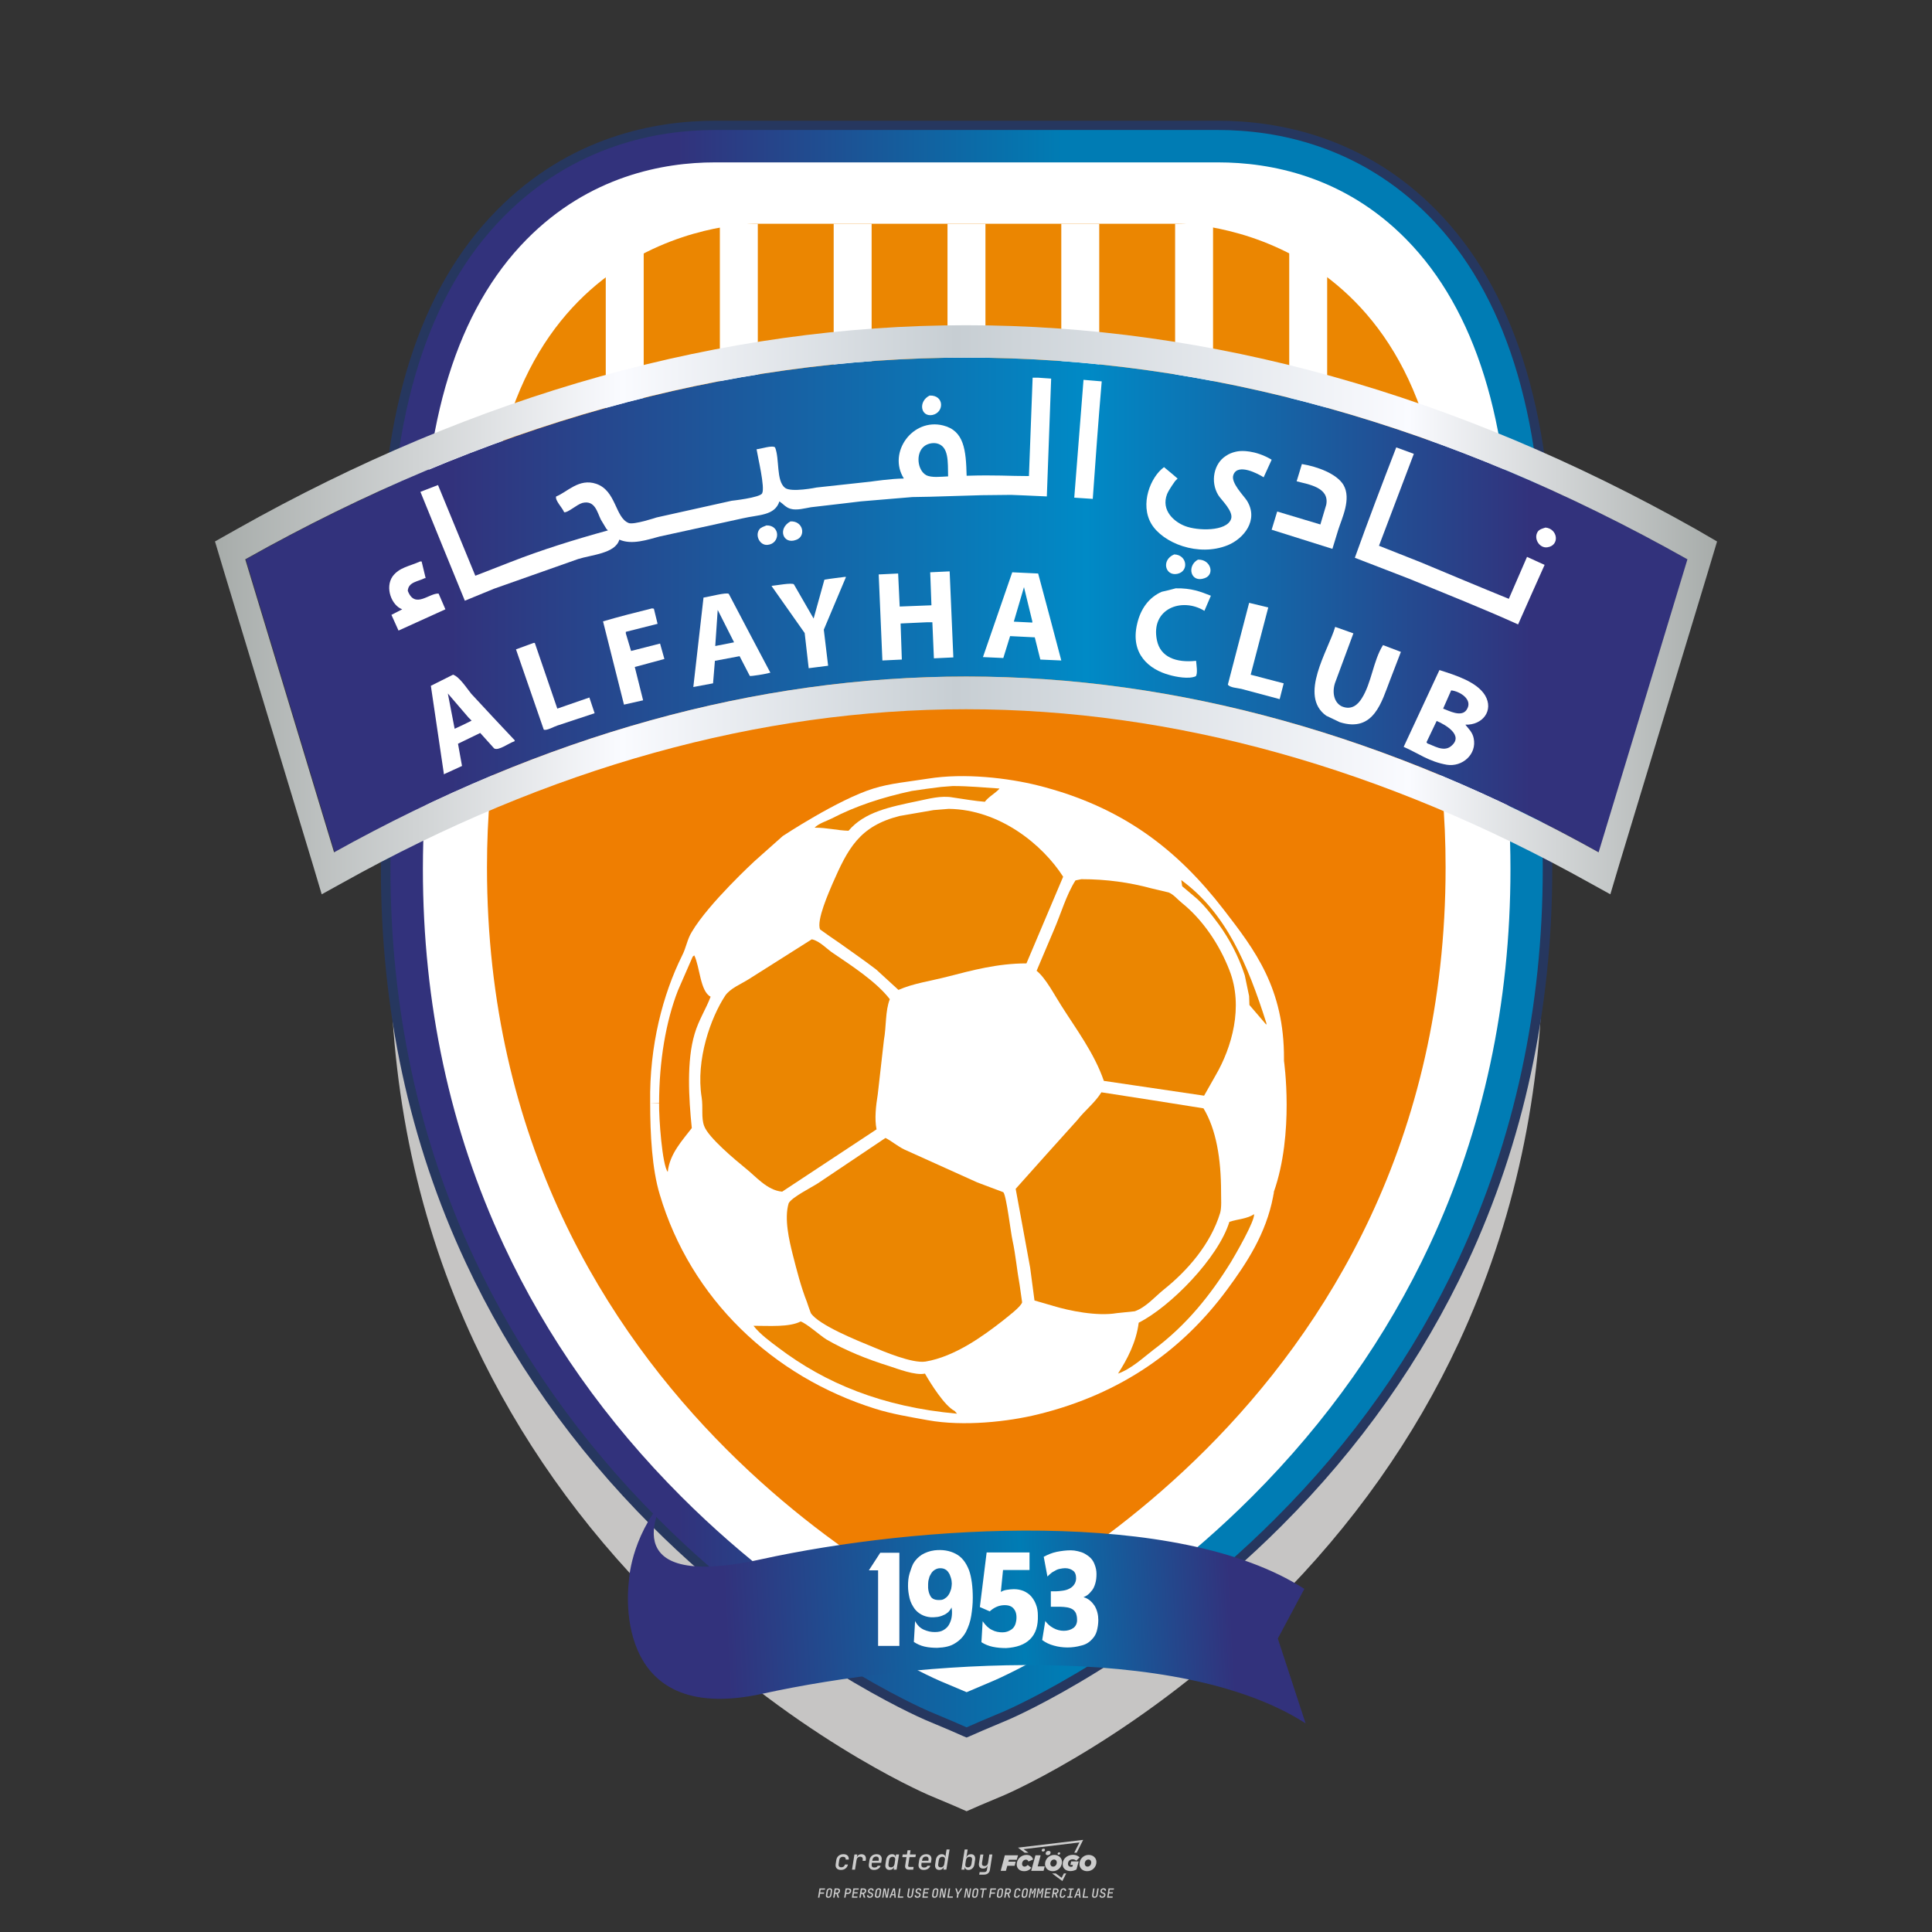 <?xml version="1.0" encoding="utf-8"?>
<!-- Created by @FCLOGO 2024-10-25 GMT+8 11:25:41 . https://fclogo.top/ -->
<!-- FOR PERSONAL USE ONLY NOT FOR COMMERCIAL USE -->
<svg version="1.1" xmlns="http://www.w3.org/2000/svg" xmlns:xlink="http://www.w3.org/1999/xlink" x="0px" y="0px"
	 viewBox="0 0 800 800" style="enable-background:new 0 0 800 800;" xml:space="preserve">
<rect x="0" y="0" width="800" height="800" fill="#333333" stroke="none"/>
<path style="fill:#CCCCCC;" d="M348.22,774.3c-0.79,0-1.38-0.22-1.77-0.65c-0.39-0.44-0.53-1.03-0.41-1.79l0.25-1.65
	c0.12-0.75,0.45-1.35,0.98-1.78c0.53-0.44,1.19-0.65,1.98-0.65c0.76,0,1.33,0.2,1.72,0.6c0.39,0.4,0.55,0.94,0.47,1.62h-1.24
	c0.03-0.36-0.06-0.64-0.26-0.84c-0.2-0.2-0.5-0.3-0.89-0.3c-0.42,0-0.76,0.12-1.03,0.35c-0.27,0.23-0.43,0.56-0.5,0.99l-0.26,1.66
	c-0.07,0.44-0.01,0.77,0.19,1c0.19,0.23,0.5,0.35,0.92,0.35c0.39,0,0.72-0.1,0.98-0.3c0.26-0.2,0.44-0.48,0.52-0.85h1.24
	c-0.14,0.69-0.47,1.23-0.99,1.63C349.61,774.1,348.97,774.3,348.22,774.3z M352.8,774.19l1-6.29h1.19l-0.19,1.19
	c0.34-0.87,0.97-1.3,1.91-1.3c0.67,0,1.17,0.21,1.49,0.62c0.32,0.42,0.43,0.99,0.31,1.71l-0.07,0.42h-1.27l0.06-0.32
	c0.07-0.45,0.01-0.8-0.17-1.04c-0.18-0.24-0.48-0.36-0.88-0.36c-0.4,0-0.74,0.12-1.01,0.37c-0.27,0.24-0.43,0.59-0.5,1.03
	l-0.63,3.97H352.8z M361.91,774.3c-0.77,0-1.35-0.22-1.73-0.67c-0.38-0.45-0.51-1.04-0.4-1.77l0.25-1.65
	c0.08-0.49,0.26-0.92,0.52-1.28c0.26-0.37,0.6-0.65,1.01-0.85c0.41-0.2,0.87-0.3,1.38-0.3c0.77,0,1.35,0.22,1.73,0.67
	c0.39,0.45,0.52,1.04,0.39,1.77l-0.17,1.12h-3.85l-0.09,0.53c-0.15,0.95,0.22,1.43,1.11,1.43c0.72,0,1.17-0.25,1.37-0.74h1.22
	c-0.17,0.53-0.5,0.96-1.01,1.28C363.16,774.14,362.58,774.3,361.91,774.3z M361.23,770.22l-0.05,0.29l2.65-0.01l0.05-0.29
	c0.07-0.47,0.01-0.82-0.17-1.07c-0.18-0.25-0.49-0.37-0.92-0.37c-0.44,0-0.8,0.13-1.06,0.38
	C361.48,769.39,361.31,769.75,361.23,770.22z M368.33,774.3c-0.63,0-1.1-0.21-1.41-0.64c-0.31-0.42-0.4-1-0.27-1.73l0.27-1.77
	c0.11-0.73,0.39-1.31,0.84-1.74c0.44-0.43,0.98-0.64,1.61-0.64c0.47,0,0.83,0.12,1.09,0.35c0.26,0.24,0.39,0.56,0.38,0.96h0.02
	l0.17-1.2h1.24l-1,6.29h-1.22l0.19-1.2h-0.02c-0.12,0.41-0.35,0.73-0.69,0.97C369.2,774.18,368.8,774.3,368.33,774.3z
	 M368.93,773.23c0.39,0,0.72-0.12,0.98-0.36c0.26-0.24,0.43-0.57,0.5-1.01l0.25-1.65c0.07-0.43,0.01-0.76-0.18-1
	c-0.19-0.24-0.47-0.36-0.86-0.36c-0.4,0-0.72,0.12-0.98,0.35c-0.26,0.24-0.42,0.57-0.49,1.01l-0.25,1.65
	c-0.07,0.44-0.01,0.78,0.17,1.01C368.24,773.11,368.53,773.23,368.93,773.23z M376.35,774.19c-0.57,0-0.99-0.16-1.26-0.47
	c-0.27-0.31-0.36-0.75-0.27-1.32l0.54-3.39h-1.74l0.17-1.12h1.74l0.27-1.72h1.24l-0.27,1.72h2.47l-0.18,1.12h-2.46l-0.54,3.39
	c-0.08,0.44,0.1,0.66,0.53,0.66h1.72l-0.17,1.12H376.35z M382.5,774.3c-0.77,0-1.35-0.22-1.73-0.67c-0.38-0.45-0.52-1.04-0.4-1.77
	l0.25-1.65c0.08-0.49,0.26-0.92,0.52-1.28c0.26-0.37,0.6-0.65,1.01-0.85c0.41-0.2,0.87-0.3,1.38-0.3c0.77,0,1.35,0.22,1.73,0.67
	c0.39,0.45,0.52,1.04,0.39,1.77l-0.17,1.12h-3.85l-0.09,0.53c-0.15,0.95,0.22,1.43,1.11,1.43c0.72,0,1.17-0.25,1.37-0.74h1.22
	c-0.17,0.53-0.5,0.96-1.01,1.28C383.76,774.14,383.18,774.3,382.5,774.3z M381.83,770.22l-0.05,0.29l2.65-0.01l0.05-0.29
	c0.07-0.47,0.01-0.82-0.17-1.07c-0.18-0.25-0.49-0.37-0.92-0.37c-0.44,0-0.8,0.13-1.06,0.38
	C382.08,769.39,381.91,769.75,381.83,770.22z M388.92,774.3c-0.63,0-1.1-0.21-1.4-0.64c-0.3-0.42-0.39-1-0.28-1.73l0.27-1.77
	c0.11-0.73,0.39-1.31,0.84-1.74c0.44-0.43,0.98-0.64,1.61-0.64c0.47,0,0.83,0.12,1.09,0.35c0.26,0.24,0.39,0.56,0.38,0.96h0.02
	l0.21-1.47l0.3-1.8h1.24l-1.33,8.35h-1.22l0.19-1.2h-0.02c-0.12,0.41-0.35,0.73-0.69,0.97C389.8,774.18,389.4,774.3,388.92,774.3z
	 M389.53,773.23c0.39,0,0.72-0.12,0.98-0.36c0.26-0.24,0.43-0.57,0.5-1.01l0.25-1.65c0.08-0.43,0.02-0.76-0.17-1
	c-0.19-0.24-0.48-0.36-0.87-0.36c-0.4,0-0.72,0.12-0.98,0.35c-0.26,0.24-0.42,0.57-0.49,1.01l-0.25,1.65
	c-0.08,0.44-0.02,0.78,0.16,1.01C388.83,773.11,389.13,773.23,389.53,773.23z M401.02,774.3c-0.47,0-0.84-0.12-1.1-0.35
	c-0.26-0.23-0.39-0.56-0.38-0.97h-0.01l-0.19,1.2h-1.22l1.33-8.35h1.24l-0.29,1.8l-0.27,1.47h0.05c0.12-0.41,0.35-0.73,0.69-0.97
	c0.34-0.23,0.74-0.35,1.21-0.35c0.63,0,1.1,0.21,1.4,0.64c0.3,0.43,0.39,1.01,0.28,1.74l-0.27,1.77c-0.11,0.73-0.39,1.31-0.84,1.73
	C402.18,774.09,401.64,774.3,401.02,774.3z M400.77,773.23c0.4,0,0.72-0.12,0.98-0.35c0.26-0.23,0.42-0.57,0.5-1.01l0.25-1.65
	c0.07-0.43,0.01-0.77-0.17-1.01c-0.18-0.24-0.47-0.35-0.87-0.35c-0.39,0-0.72,0.12-0.98,0.36c-0.26,0.24-0.43,0.57-0.5,1l-0.25,1.65
	c-0.07,0.44-0.01,0.77,0.17,1.01C400.08,773.11,400.37,773.23,400.77,773.23z M405.47,776.25l0.17-1.06h1.93
	c0.64,0,1.01-0.3,1.1-0.9l0.1-0.67l0.21-1.19h-0.03c-0.12,0.42-0.35,0.74-0.68,0.97c-0.33,0.23-0.73,0.34-1.2,0.34
	c-0.63,0-1.09-0.2-1.4-0.6c-0.31-0.4-0.41-0.94-0.3-1.63l0.58-3.6h1.24l-0.56,3.48c-0.06,0.41,0,0.73,0.18,0.96
	c0.18,0.23,0.47,0.34,0.85,0.34c0.39,0,0.72-0.12,0.98-0.37c0.27-0.24,0.43-0.58,0.49-1.02l0.54-3.4h1.24l-1.01,6.41
	c-0.1,0.6-0.37,1.08-0.81,1.42c-0.44,0.35-1,0.52-1.67,0.52H405.47z M417.79,770.09h3.22l0.54-1.85h-5.47l-1.71,6.44h2.15l0.59-2.1
	h3.03l0.44-1.71h-3.03L417.79,770.09z M424.23,772.92c-0.59,0-1.02-0.39-1.02-1.12c0-0.88,0.63-1.76,1.61-1.76
	c0.49,0,0.88,0.24,1.02,0.78l1.95-0.83c-0.29-1.17-1.27-1.9-2.64-1.9c-2.78,0-4.15,2.15-4.15,3.9c0,1.76,1.27,2.83,3.07,2.83
	c1.37,0,2.34-0.59,2.98-1.42l-1.51-1.17C425.16,772.67,424.72,772.92,424.23,772.92z M430.91,768.23h-2.15l-1.76,6.44h5.12
	l0.49-1.85h-2.93L430.91,768.23z M439.75,771.01c0-1.66-1.32-2.93-3.22-2.93c-2.2,0-3.81,1.81-3.81,3.81c0,1.66,1.32,2.93,3.22,2.93
	C438.14,774.82,439.75,773.01,439.75,771.01z M434.92,771.7c0-0.83,0.59-1.71,1.51-1.71c0.78,0,1.17,0.54,1.17,1.22
	c0,0.83-0.59,1.71-1.51,1.71C435.31,772.92,434.92,772.38,434.92,771.7z M443.21,772.23h1.07l-0.2,0.68
	c-0.15,0.05-0.34,0.1-0.59,0.1c-0.68,0-1.27-0.39-1.27-1.22c0-1.02,0.73-1.9,1.95-1.9c0.59,0,1.12,0.24,1.51,0.59l1.37-1.37
	c-0.44-0.54-1.51-1.07-2.73-1.07c-2.59,0-4.29,1.76-4.29,3.86c0,2.05,1.61,2.88,3.22,2.88c0.93,0,1.85-0.29,2.49-0.68l0.93-3.32
	h-3.12L443.21,772.23z M450.78,768.08c-2.2,0-3.81,1.81-3.81,3.81c0,1.66,1.32,2.93,3.22,2.93c2.2,0,3.81-1.81,3.81-3.81
	C454,769.35,452.68,768.08,450.78,768.08z M450.34,772.92c-0.78,0-1.17-0.54-1.17-1.22c0-0.83,0.59-1.71,1.51-1.71
	c0.78,0,1.17,0.54,1.17,1.22C451.85,772.04,451.27,772.92,450.34,772.92z M437.94,767.5c-0.05,0.29,0.1,0.49,0.44,0.49
	s0.54-0.2,0.63-0.49c0.05-0.24-0.1-0.49-0.44-0.49C438.24,767.01,437.99,767.25,437.94,767.5z M432.13,765.5
	c-0.44,0-0.73,0.24-0.78,0.59c-0.05,0.34,0.1,0.59,0.54,0.59s0.73-0.24,0.78-0.59C432.77,765.74,432.57,765.5,432.13,765.5z
	 M433.01,767.3c-0.1,0.54,0.15,0.88,0.83,0.88c0.63,0,1.07-0.39,1.17-0.88s-0.15-0.88-0.83-0.88
	C433.5,766.43,433.11,766.82,433.01,767.3z M439.6,777.55l-2.44-1.81h-1.51l4.25,3.17l1.61-3.17h-0.98L439.6,777.55z M425.84,767.16
	l-2-1.46l23.13-2.78l-2.15,4.25h1.02l2.68-5.32l-26.99,3.22l2.78,2.1H425.84z M338.72,785.79l0.61-3.83h2.32l-0.08,0.52h-1.76
	l-0.18,1.14h1.63l-0.08,0.52h-1.62l-0.26,1.64H338.72z M342.97,785.84c-0.36,0-0.62-0.1-0.8-0.3c-0.17-0.2-0.23-0.47-0.18-0.82
	l0.27-1.7c0.06-0.34,0.2-0.61,0.44-0.82c0.24-0.2,0.54-0.3,0.89-0.3c0.36,0,0.62,0.1,0.8,0.3c0.17,0.2,0.24,0.47,0.18,0.81
	l-0.27,1.71c-0.06,0.34-0.2,0.62-0.44,0.82C343.63,785.74,343.33,785.84,342.97,785.84z M343.05,785.33c0.19,0,0.35-0.05,0.47-0.16
	c0.12-0.11,0.19-0.26,0.23-0.46l0.27-1.7c0.03-0.2,0.01-0.35-0.08-0.46c-0.08-0.11-0.22-0.16-0.41-0.16s-0.35,0.05-0.46,0.16
	c-0.12,0.1-0.19,0.26-0.22,0.46l-0.27,1.7c-0.03,0.2-0.01,0.35,0.08,0.46C342.72,785.28,342.86,785.33,343.05,785.33z M345,785.79
	l0.61-3.83h1.2c0.24,0,0.44,0.05,0.6,0.14c0.16,0.09,0.28,0.22,0.36,0.39c0.07,0.17,0.09,0.37,0.05,0.59
	c-0.04,0.26-0.14,0.48-0.3,0.67c-0.16,0.19-0.37,0.32-0.6,0.39l0.54,1.64h-0.62l-0.48-1.57h-0.54l-0.25,1.57H345z M345.89,783.71
	h0.64c0.19,0,0.35-0.06,0.48-0.17c0.13-0.11,0.21-0.26,0.24-0.45c0.03-0.19,0-0.35-0.09-0.46c-0.09-0.11-0.24-0.17-0.43-0.17h-0.64
	L345.89,783.71z M349.54,785.79l0.61-3.83h1.25c0.37,0,0.65,0.1,0.84,0.31c0.19,0.21,0.26,0.49,0.2,0.84
	c-0.04,0.23-0.12,0.44-0.25,0.61s-0.29,0.31-0.49,0.4c-0.2,0.09-0.42,0.14-0.66,0.14h-0.69l-0.24,1.52H349.54z M350.43,783.75h0.69
	c0.19,0,0.36-0.06,0.49-0.18c0.14-0.12,0.22-0.27,0.25-0.47c0.03-0.2,0-0.35-0.1-0.47c-0.1-0.12-0.25-0.18-0.44-0.18h-0.69
	L350.43,783.75z M352.75,785.79l0.61-3.83h2.25l-0.08,0.5h-1.7l-0.17,1.09h1.51l-0.08,0.5h-1.51l-0.19,1.24h1.69l-0.08,0.5H352.75z
	 M355.84,785.79l0.61-3.83h1.2c0.24,0,0.44,0.05,0.6,0.14c0.16,0.09,0.28,0.22,0.36,0.39c0.07,0.17,0.09,0.37,0.05,0.59
	c-0.04,0.26-0.14,0.48-0.3,0.67c-0.16,0.19-0.37,0.32-0.6,0.39l0.54,1.64h-0.62l-0.48-1.57h-0.54l-0.25,1.57H355.84z M356.74,783.71
	h0.64c0.19,0,0.35-0.06,0.48-0.17c0.13-0.11,0.21-0.26,0.24-0.45c0.03-0.19,0-0.35-0.09-0.46c-0.09-0.11-0.24-0.17-0.43-0.17h-0.64
	L356.74,783.71z M360.13,785.84c-0.39,0-0.67-0.1-0.87-0.29c-0.19-0.19-0.26-0.45-0.22-0.78h0.57c-0.03,0.17,0.01,0.31,0.12,0.41
	c0.11,0.1,0.27,0.15,0.48,0.15c0.2,0,0.37-0.05,0.5-0.15c0.13-0.1,0.21-0.23,0.24-0.4c0.02-0.15,0-0.28-0.06-0.39
	c-0.06-0.11-0.16-0.18-0.29-0.22l-0.46-0.14c-0.27-0.08-0.46-0.22-0.59-0.41c-0.13-0.19-0.17-0.42-0.13-0.68
	c0.04-0.21,0.11-0.39,0.23-0.55c0.12-0.16,0.27-0.28,0.46-0.37c0.19-0.09,0.4-0.13,0.64-0.13c0.35,0,0.62,0.1,0.8,0.29
	c0.18,0.19,0.25,0.44,0.2,0.76h-0.57c0.03-0.17,0-0.3-0.09-0.4c-0.09-0.1-0.23-0.14-0.42-0.14c-0.19,0-0.34,0.04-0.46,0.13
	c-0.12,0.09-0.19,0.21-0.21,0.38c-0.02,0.15-0.01,0.28,0.05,0.39c0.06,0.11,0.16,0.18,0.29,0.22l0.47,0.15
	c0.26,0.08,0.46,0.22,0.58,0.41c0.12,0.19,0.17,0.42,0.12,0.69c-0.04,0.22-0.12,0.41-0.24,0.57c-0.13,0.16-0.29,0.29-0.49,0.38
	C360.6,785.79,360.38,785.84,360.13,785.84z M363.27,785.84c-0.36,0-0.62-0.1-0.8-0.3c-0.17-0.2-0.23-0.47-0.18-0.82l0.27-1.7
	c0.06-0.34,0.2-0.61,0.44-0.82c0.24-0.2,0.54-0.3,0.89-0.3c0.36,0,0.62,0.1,0.8,0.3c0.17,0.2,0.24,0.47,0.18,0.81l-0.27,1.71
	c-0.06,0.34-0.2,0.62-0.44,0.82C363.92,785.74,363.62,785.84,363.27,785.84z M363.34,785.33c0.19,0,0.35-0.05,0.47-0.16
	c0.12-0.11,0.19-0.26,0.23-0.46l0.27-1.7c0.03-0.2,0.01-0.35-0.08-0.46c-0.08-0.11-0.22-0.16-0.41-0.16c-0.19,0-0.35,0.05-0.46,0.16
	c-0.12,0.1-0.19,0.26-0.22,0.46l-0.27,1.7c-0.03,0.2-0.01,0.35,0.08,0.46C363.02,785.28,363.15,785.33,363.34,785.33z
	 M365.28,785.79l0.61-3.83h0.71l0.62,3.19c0.01-0.1,0.02-0.22,0.03-0.36c0.01-0.14,0.03-0.29,0.04-0.44
	c0.02-0.15,0.04-0.29,0.06-0.41l0.31-1.98h0.52l-0.61,3.83h-0.71l-0.61-3.19c-0.01,0.09-0.02,0.21-0.03,0.34s-0.03,0.28-0.04,0.42
	c-0.02,0.15-0.04,0.28-0.06,0.41l-0.31,2.01H365.28z M368.23,785.79l1.59-3.83h0.75l0.37,3.83h-0.56l-0.07-0.97h-1.09l-0.39,0.97
	H368.23z M369.39,784.34h0.87l-0.09-1.1c-0.02-0.2-0.03-0.37-0.04-0.51c-0.01-0.14-0.01-0.24-0.01-0.3c-0.02,0.06-0.05,0.16-0.1,0.3
	c-0.05,0.14-0.11,0.31-0.19,0.5L369.39,784.34z M371.72,785.79l0.61-3.83h0.57l-0.52,3.31h1.67l-0.08,0.52H371.72z M376.68,785.84
	c-0.37,0-0.63-0.1-0.8-0.3c-0.17-0.2-0.22-0.48-0.17-0.82l0.44-2.76h0.57l-0.44,2.76c-0.03,0.2-0.01,0.35,0.07,0.46
	c0.08,0.11,0.21,0.17,0.41,0.17c0.19,0,0.35-0.06,0.46-0.17c0.12-0.11,0.19-0.27,0.22-0.46l0.44-2.76h0.57l-0.44,2.76
	c-0.06,0.35-0.2,0.62-0.43,0.82C377.35,785.74,377.05,785.84,376.68,785.84z M379.84,785.84c-0.39,0-0.67-0.1-0.87-0.29
	c-0.19-0.19-0.26-0.45-0.22-0.78h0.57c-0.03,0.17,0.01,0.31,0.12,0.41c0.11,0.1,0.27,0.15,0.48,0.15c0.2,0,0.37-0.05,0.5-0.15
	c0.13-0.1,0.21-0.23,0.24-0.4c0.02-0.15,0-0.28-0.06-0.39c-0.06-0.11-0.16-0.18-0.29-0.22l-0.46-0.14
	c-0.27-0.08-0.46-0.22-0.59-0.41c-0.13-0.19-0.17-0.42-0.13-0.68c0.04-0.21,0.11-0.39,0.23-0.55s0.27-0.28,0.46-0.37
	c0.19-0.09,0.4-0.13,0.64-0.13c0.35,0,0.62,0.1,0.8,0.29c0.18,0.19,0.25,0.44,0.2,0.76h-0.57c0.03-0.17,0-0.3-0.09-0.4
	c-0.09-0.1-0.23-0.14-0.42-0.14c-0.19,0-0.34,0.04-0.46,0.13c-0.12,0.09-0.19,0.21-0.21,0.38c-0.02,0.15-0.01,0.28,0.05,0.39
	c0.06,0.11,0.16,0.18,0.29,0.22l0.47,0.15c0.26,0.08,0.46,0.22,0.58,0.41c0.12,0.19,0.17,0.42,0.12,0.69
	c-0.04,0.22-0.12,0.41-0.24,0.57c-0.13,0.16-0.29,0.29-0.49,0.38C380.31,785.79,380.09,785.84,379.84,785.84z M381.91,785.79
	l0.61-3.83h2.25l-0.08,0.5h-1.7l-0.17,1.09h1.51l-0.08,0.5h-1.51l-0.19,1.24h1.69l-0.08,0.5H381.91z M386.94,785.84
	c-0.36,0-0.62-0.1-0.8-0.3c-0.17-0.2-0.23-0.47-0.18-0.82l0.27-1.7c0.06-0.34,0.2-0.61,0.44-0.82c0.24-0.2,0.54-0.3,0.89-0.3
	c0.36,0,0.62,0.1,0.8,0.3c0.17,0.2,0.24,0.47,0.18,0.81l-0.27,1.71c-0.06,0.34-0.2,0.62-0.44,0.82
	C387.6,785.74,387.3,785.84,386.94,785.84z M387.02,785.33c0.19,0,0.35-0.05,0.47-0.16c0.12-0.11,0.19-0.26,0.23-0.46l0.27-1.7
	c0.03-0.2,0.01-0.35-0.08-0.46c-0.08-0.11-0.22-0.16-0.41-0.16c-0.19,0-0.35,0.05-0.46,0.16c-0.12,0.1-0.19,0.26-0.22,0.46
	l-0.27,1.7c-0.03,0.2-0.01,0.35,0.08,0.46C386.7,785.28,386.83,785.33,387.02,785.33z M388.95,785.79l0.61-3.83h0.71l0.62,3.19
	c0.01-0.1,0.02-0.22,0.03-0.36c0.01-0.14,0.03-0.29,0.04-0.44c0.02-0.15,0.04-0.29,0.06-0.41l0.31-1.98h0.52l-0.61,3.83h-0.71
	l-0.61-3.19c-0.01,0.09-0.02,0.21-0.03,0.34c-0.01,0.13-0.03,0.28-0.04,0.42c-0.02,0.15-0.04,0.28-0.06,0.41l-0.31,2.01H388.95z
	 M392.25,785.79l0.61-3.83h0.57l-0.52,3.31h1.67l-0.08,0.52H392.25z M396.12,785.79l0.22-1.41l-0.75-2.42h0.58l0.45,1.45
	c0.03,0.09,0.05,0.18,0.07,0.27c0.02,0.08,0.03,0.15,0.03,0.19c0.02-0.04,0.05-0.1,0.09-0.19c0.04-0.08,0.09-0.17,0.14-0.27
	l0.9-1.45h0.6l-1.53,2.42l-0.22,1.41H396.12z M399.22,785.79l0.61-3.83h0.71l0.62,3.19c0.01-0.1,0.02-0.22,0.03-0.36
	c0.01-0.14,0.03-0.29,0.04-0.44c0.02-0.15,0.04-0.29,0.06-0.41l0.31-1.98h0.52l-0.61,3.83h-0.71l-0.61-3.19
	c-0.01,0.09-0.02,0.21-0.03,0.34c-0.01,0.13-0.03,0.28-0.04,0.42c-0.02,0.15-0.04,0.28-0.06,0.41l-0.31,2.01H399.22z M403.51,785.84
	c-0.36,0-0.62-0.1-0.8-0.3c-0.18-0.2-0.23-0.47-0.18-0.82l0.27-1.7c0.06-0.34,0.2-0.61,0.44-0.82c0.24-0.2,0.54-0.3,0.89-0.3
	c0.36,0,0.62,0.1,0.8,0.3c0.17,0.2,0.24,0.47,0.18,0.81l-0.27,1.71c-0.06,0.34-0.2,0.62-0.44,0.82
	C404.16,785.74,403.86,785.84,403.51,785.84z M403.58,785.33c0.19,0,0.35-0.05,0.47-0.16c0.12-0.11,0.19-0.26,0.23-0.46l0.27-1.7
	c0.03-0.2,0.01-0.35-0.08-0.46c-0.08-0.11-0.22-0.16-0.41-0.16c-0.19,0-0.35,0.05-0.46,0.16c-0.12,0.1-0.19,0.26-0.22,0.46
	l-0.27,1.7c-0.03,0.2-0.01,0.35,0.08,0.46C403.26,785.28,403.4,785.33,403.58,785.33z M406.38,785.79l0.52-3.31h-1.02l0.08-0.52
	h2.62l-0.08,0.52h-1.03l-0.52,3.31H406.38z M409.52,785.79l0.61-3.83h2.32l-0.08,0.52h-1.76l-0.18,1.14h1.63l-0.08,0.52h-1.62
	l-0.26,1.64H409.52z M413.77,785.84c-0.36,0-0.62-0.1-0.8-0.3c-0.18-0.2-0.23-0.47-0.18-0.82l0.27-1.7c0.06-0.34,0.2-0.61,0.44-0.82
	c0.24-0.2,0.54-0.3,0.89-0.3c0.36,0,0.62,0.1,0.8,0.3c0.17,0.2,0.24,0.47,0.18,0.81l-0.27,1.71c-0.06,0.34-0.2,0.62-0.44,0.82
	C414.42,785.74,414.13,785.84,413.77,785.84z M413.85,785.33c0.19,0,0.35-0.05,0.47-0.16c0.12-0.11,0.19-0.26,0.23-0.46l0.27-1.7
	c0.03-0.2,0.01-0.35-0.08-0.46c-0.08-0.11-0.22-0.16-0.41-0.16c-0.19,0-0.35,0.05-0.46,0.16c-0.12,0.1-0.19,0.26-0.22,0.46
	l-0.27,1.7c-0.03,0.2-0.01,0.35,0.08,0.46C413.52,785.28,413.66,785.33,413.85,785.33z M415.8,785.79l0.61-3.83h1.2
	c0.24,0,0.44,0.05,0.6,0.14c0.16,0.09,0.28,0.22,0.36,0.39c0.07,0.17,0.09,0.37,0.05,0.59c-0.04,0.26-0.14,0.48-0.3,0.67
	c-0.16,0.19-0.37,0.32-0.6,0.39l0.54,1.64h-0.62l-0.48-1.57h-0.54l-0.25,1.57H415.8z M416.69,783.71h0.64
	c0.19,0,0.35-0.06,0.48-0.17c0.13-0.11,0.21-0.26,0.24-0.45c0.03-0.19,0-0.35-0.09-0.46c-0.09-0.11-0.24-0.17-0.43-0.17h-0.64
	L416.69,783.71z M420.91,785.84c-0.36,0-0.63-0.1-0.81-0.3c-0.18-0.2-0.24-0.47-0.19-0.82l0.27-1.7c0.06-0.35,0.21-0.62,0.45-0.82
	s0.55-0.3,0.91-0.3c0.36,0,0.63,0.1,0.81,0.3c0.18,0.2,0.24,0.47,0.19,0.82h-0.57c0.03-0.2,0-0.35-0.09-0.46
	c-0.09-0.11-0.23-0.16-0.42-0.16c-0.19,0-0.35,0.05-0.48,0.16c-0.12,0.1-0.2,0.26-0.23,0.45l-0.27,1.71c-0.03,0.2,0,0.35,0.09,0.46
	c0.09,0.11,0.23,0.16,0.42,0.16c0.19,0,0.35-0.05,0.47-0.16c0.12-0.11,0.2-0.26,0.23-0.46h0.57c-0.03,0.23-0.11,0.43-0.24,0.59
	c-0.12,0.17-0.28,0.3-0.47,0.39C421.36,785.79,421.14,785.84,420.91,785.84z M424.03,785.84c-0.36,0-0.62-0.1-0.8-0.3
	c-0.18-0.2-0.23-0.47-0.18-0.82l0.27-1.7c0.06-0.34,0.2-0.61,0.44-0.82c0.24-0.2,0.54-0.3,0.89-0.3c0.36,0,0.62,0.1,0.8,0.3
	c0.17,0.2,0.24,0.47,0.18,0.81l-0.27,1.71c-0.06,0.34-0.2,0.62-0.44,0.82C424.69,785.74,424.39,785.84,424.03,785.84z
	 M424.11,785.33c0.19,0,0.35-0.05,0.47-0.16c0.12-0.11,0.19-0.26,0.23-0.46l0.27-1.7c0.03-0.2,0.01-0.35-0.08-0.46
	c-0.08-0.11-0.22-0.16-0.41-0.16c-0.19,0-0.35,0.05-0.46,0.16c-0.12,0.1-0.19,0.26-0.22,0.46l-0.27,1.7
	c-0.03,0.2-0.01,0.35,0.08,0.46C423.79,785.28,423.92,785.33,424.11,785.33z M425.97,785.79l0.61-3.83h0.69l0.18,1.23
	c0.02,0.12,0.04,0.23,0.05,0.33c0.01,0.1,0.02,0.18,0.03,0.24c0.02-0.06,0.05-0.14,0.09-0.24c0.04-0.11,0.09-0.22,0.15-0.34
	l0.57-1.22h0.71l-0.61,3.83h-0.54l0.2-1.29c0.02-0.17,0.06-0.35,0.1-0.55c0.04-0.2,0.09-0.4,0.14-0.61c0.05-0.2,0.1-0.4,0.14-0.59
	c0.05-0.19,0.09-0.35,0.13-0.49l-0.86,1.86h-0.55l-0.28-1.86c0,0.14-0.01,0.29-0.02,0.47c-0.01,0.18-0.02,0.37-0.04,0.57
	c-0.02,0.2-0.04,0.41-0.06,0.61c-0.02,0.2-0.05,0.4-0.08,0.57l-0.2,1.29H425.97z M429.11,785.79l0.61-3.83h0.69l0.18,1.23
	c0.02,0.12,0.04,0.23,0.05,0.33c0.01,0.1,0.02,0.18,0.03,0.24c0.02-0.06,0.05-0.14,0.09-0.24c0.04-0.11,0.09-0.22,0.15-0.34
	l0.57-1.22h0.71l-0.61,3.83h-0.54l0.2-1.29c0.02-0.17,0.06-0.35,0.1-0.55c0.04-0.2,0.09-0.4,0.14-0.61c0.05-0.2,0.1-0.4,0.14-0.59
	c0.05-0.19,0.09-0.35,0.13-0.49l-0.86,1.86h-0.55l-0.28-1.86c0,0.14-0.01,0.29-0.02,0.47c-0.01,0.18-0.02,0.37-0.04,0.57
	c-0.02,0.2-0.04,0.41-0.06,0.61c-0.02,0.2-0.05,0.4-0.08,0.57l-0.2,1.29H429.11z M432.41,785.79l0.61-3.83h2.25l-0.08,0.5h-1.7
	l-0.17,1.09h1.51l-0.08,0.5h-1.51l-0.19,1.24h1.69l-0.08,0.5H432.41z M435.51,785.79l0.61-3.83h1.2c0.24,0,0.44,0.05,0.6,0.14
	c0.16,0.09,0.28,0.22,0.36,0.39c0.07,0.17,0.09,0.37,0.05,0.59c-0.04,0.26-0.14,0.48-0.3,0.67c-0.16,0.19-0.37,0.32-0.6,0.39
	l0.54,1.64h-0.62l-0.48-1.57h-0.54l-0.25,1.57H435.51z M436.4,783.71h0.64c0.19,0,0.35-0.06,0.48-0.17
	c0.13-0.11,0.21-0.26,0.24-0.45c0.03-0.19,0-0.35-0.09-0.46c-0.09-0.11-0.24-0.17-0.43-0.17h-0.64L436.4,783.71z M439.8,785.84
	c-0.36,0-0.63-0.1-0.81-0.3c-0.18-0.2-0.24-0.47-0.19-0.82l0.27-1.7c0.06-0.35,0.21-0.62,0.45-0.82s0.55-0.3,0.91-0.3
	c0.36,0,0.63,0.1,0.81,0.3c0.18,0.2,0.24,0.47,0.19,0.82h-0.57c0.03-0.2,0-0.35-0.09-0.46c-0.09-0.11-0.23-0.16-0.42-0.16
	c-0.19,0-0.35,0.05-0.47,0.16c-0.12,0.1-0.2,0.26-0.23,0.45l-0.27,1.71c-0.03,0.2,0,0.35,0.09,0.46c0.09,0.11,0.23,0.16,0.42,0.16
	s0.35-0.05,0.47-0.16c0.12-0.11,0.2-0.26,0.23-0.46h0.57c-0.03,0.23-0.11,0.43-0.24,0.59c-0.12,0.17-0.28,0.3-0.47,0.39
	C440.25,785.79,440.04,785.84,439.8,785.84z M441.88,785.79l0.08-0.5h0.78l0.45-2.82h-0.78l0.08-0.5h2.13l-0.08,0.5h-0.78
	l-0.45,2.82h0.78l-0.08,0.5H441.88z M444.74,785.79l1.59-3.83h0.75l0.37,3.83h-0.56l-0.07-0.97h-1.09l-0.39,0.97H444.74z
	 M445.9,784.34h0.87l-0.09-1.1c-0.02-0.2-0.03-0.37-0.04-0.51c-0.01-0.14-0.01-0.24-0.01-0.3c-0.02,0.06-0.05,0.16-0.1,0.3
	c-0.05,0.14-0.11,0.31-0.19,0.5L445.9,784.34z M448.24,785.79l0.61-3.83h0.57l-0.52,3.31h1.67l-0.08,0.52H448.24z M453.19,785.84
	c-0.37,0-0.63-0.1-0.8-0.3c-0.17-0.2-0.22-0.48-0.17-0.82l0.44-2.76h0.57l-0.44,2.76c-0.03,0.2-0.01,0.35,0.07,0.46
	c0.08,0.11,0.21,0.17,0.41,0.17c0.19,0,0.35-0.06,0.46-0.17c0.12-0.11,0.19-0.27,0.22-0.46l0.44-2.76h0.57l-0.44,2.76
	c-0.06,0.35-0.2,0.62-0.43,0.82C453.86,785.74,453.56,785.84,453.19,785.84z M456.36,785.84c-0.39,0-0.67-0.1-0.87-0.29
	c-0.19-0.19-0.26-0.45-0.22-0.78h0.57c-0.03,0.17,0.01,0.31,0.12,0.41c0.11,0.1,0.27,0.15,0.48,0.15c0.2,0,0.37-0.05,0.5-0.15
	s0.21-0.23,0.24-0.4c0.02-0.15,0-0.28-0.06-0.39c-0.06-0.11-0.16-0.18-0.29-0.22l-0.46-0.14c-0.27-0.08-0.46-0.22-0.59-0.41
	c-0.13-0.19-0.17-0.42-0.13-0.68c0.04-0.21,0.11-0.39,0.23-0.55c0.12-0.16,0.27-0.28,0.46-0.37c0.19-0.09,0.4-0.13,0.64-0.13
	c0.35,0,0.62,0.1,0.8,0.29c0.18,0.19,0.25,0.44,0.2,0.76h-0.57c0.03-0.17,0-0.3-0.09-0.4c-0.09-0.1-0.23-0.14-0.42-0.14
	c-0.19,0-0.34,0.04-0.46,0.13c-0.12,0.09-0.19,0.21-0.21,0.38c-0.02,0.15-0.01,0.28,0.05,0.39c0.06,0.11,0.16,0.18,0.29,0.22
	l0.47,0.15c0.26,0.08,0.46,0.22,0.58,0.41c0.12,0.19,0.17,0.42,0.12,0.69c-0.04,0.22-0.12,0.41-0.24,0.57
	c-0.13,0.16-0.29,0.29-0.49,0.38C456.82,785.79,456.6,785.84,456.36,785.84z M458.42,785.79l0.61-3.83h2.25l-0.08,0.5h-1.7
	l-0.17,1.09h1.51l-0.08,0.5h-1.51l-0.19,1.24h1.69l-0.08,0.5H458.42z"/>
<g>
	<path style="fill:#C6C5C4;" d="M400.25,750l-5.24-2.3l-10.6-4.47c-2.3-1.02-57.6-25.16-111.75-79.44
		c-32.18-32.18-57.73-68.45-76.24-107.92c-23.12-49.43-34.74-103.7-34.74-161.43c0-66.41,15.71-116.22,46.87-147.76
		c29.25-29.63,63.73-35.89,87.48-35.89c9.07,0,16.48,0.89,21.33,1.79h82.89h82.89c4.98-0.89,12.39-1.79,21.33-1.79
		c23.75,0,58.24,6.26,87.48,35.89c31.03,31.55,46.87,81.35,46.87,147.76c0,57.6-11.75,111.88-34.74,161.43
		c-18.39,39.59-44.06,75.86-76.25,107.92c-54.28,54.28-109.45,78.42-111.75,79.44l-10.6,4.47L400.25,750z"/>
	<g>
		<path style="fill:#26375F;" d="M504.47,50c24.52,0,60.15,6.39,90.29,37.04c31.8,32.31,48.02,83.01,48.02,150.45
			c0,58.24-11.88,113.03-35.12,162.96c-18.65,39.97-44.57,76.63-77.01,109.07c-54.66,54.66-110.6,79.18-113.03,80.2l-10.6,4.47
			l-5.24,2.3l-1.53,0.64l-1.53-0.64l-5.24-2.3l-10.6-4.47c-2.3-1.02-58.24-25.41-113.03-80.2c-32.44-32.44-58.37-69.09-77.01-109.07
			c-23.37-49.94-35.12-104.85-35.12-162.96c0-67.56,16.09-118.14,48.02-150.45C235.89,56.39,271.52,50,296.04,50"/>
		<path style="fill:#26375F;" d="M400.25,719.48l-1.53-0.64l-5.24-2.3l-10.6-4.47c-2.3-1.02-58.24-25.41-113.03-80.2
			c-32.44-32.44-58.37-69.09-77.01-109.07c-23.37-49.94-35.12-104.85-35.12-162.96c0-67.56,16.09-118.14,48.02-150.45
			c30.14-30.65,65.77-37.04,90.29-37.04c9.2,0,16.86,0.89,21.71,1.79h82.5h82.5c4.85-0.77,12.52-1.79,21.71-1.79
			c24.52,0,60.15,6.39,90.29,37.04c31.8,32.31,48.02,83.01,48.02,150.45c0,58.24-11.88,113.03-35.12,162.96
			c-18.65,39.97-44.57,76.63-77.01,109.07c-54.66,54.66-110.6,79.18-113.03,80.2l-10.6,4.47l-5.24,2.3L400.25,719.48z"/>
	</g>
	<g>
		
			<linearGradient id="SVGID_1_" gradientUnits="userSpaceOnUse" x1="161.685" y1="478.564" x2="638.823" y2="478.564" gradientTransform="matrix(1 0 0 -1 0 802)">
			<stop  offset="0" style="stop-color:#32327C"/>
			<stop  offset="0.249" style="stop-color:#32327C"/>
			<stop  offset="0.583" style="stop-color:#007CB4"/>
		</linearGradient>
		<path style="fill:url(#SVGID_1_);" d="M504.47,53.83c23.75,0,58.24,6.26,87.48,35.89c31.03,31.55,46.87,81.35,46.87,147.76
			c0,57.6-11.75,111.88-34.74,161.43c-18.39,39.59-44.06,75.86-76.25,107.92c-54.28,54.28-109.45,78.41-111.75,79.44l-10.6,4.47
			l-5.24,2.3l-5.24-2.3l-10.6-4.47c-2.3-1.02-57.6-25.16-111.75-79.44c-32.18-32.19-57.73-68.46-76.24-107.92
			c-23.12-49.43-34.74-103.7-34.74-161.43c0-66.41,15.71-116.22,46.87-147.76c29.25-29.63,63.73-35.89,87.48-35.89"/>
		
			<linearGradient id="SVGID_00000097468599174937970640000010750486389500358586_" gradientUnits="userSpaceOnUse" x1="161.685" y1="356.343" x2="638.823" y2="356.343" gradientTransform="matrix(1 0 0 -1 0 802)">
			<stop  offset="0" style="stop-color:#32327C"/>
			<stop  offset="0.249" style="stop-color:#32327C"/>
			<stop  offset="0.583" style="stop-color:#007CB4"/>
		</linearGradient>
		<path style="fill:url(#SVGID_00000097468599174937970640000010750486389500358586_);" d="M400.25,715.26l-5.24-2.3l-10.6-4.47
			c-2.3-1.02-57.6-25.16-111.75-79.44c-32.18-32.18-57.73-68.45-76.24-107.92c-23.12-49.43-34.74-103.7-34.74-161.43
			c0-66.41,15.71-116.22,46.87-147.76c29.25-29.63,63.73-35.89,87.48-35.89c9.07,0,16.48,0.89,21.33,1.79h82.89h82.89
			c4.98-0.89,12.39-1.79,21.33-1.79c23.75,0,58.24,6.26,87.48,35.89c31.03,31.55,46.87,81.35,46.87,147.76
			c0,57.6-11.75,111.88-34.74,161.43c-18.39,39.59-44.06,75.86-76.25,107.92c-54.28,54.28-109.45,78.42-111.75,79.44l-10.6,4.47
			L400.25,715.26z"/>
	</g>
	<g>
		<path style="fill:#FFFFFF;" d="M504.47,67.24c21.2,0,51.98,5.49,77.91,31.93c28.48,28.99,43.04,75.61,43.04,138.31
			c0,55.68-11.24,108.05-33.46,155.68c-17.75,38.06-42.53,73.18-73.56,104.21c-52.62,52.62-105.36,75.61-107.66,76.5l-10.6,4.47
			l-10.6-4.47c-2.17-0.89-54.92-23.88-107.53-76.5c-31.03-31.03-55.81-66.03-73.56-104.21c-22.22-47.64-33.46-100-33.46-155.68
			c0-62.84,14.43-109.32,43.04-138.31c25.93-26.31,56.7-31.93,77.91-31.93"/>
		<path style="fill:#FFFFFF;" d="M400.26,700.7l-10.6-4.47c-2.17-0.89-54.92-23.88-107.53-76.5
			c-31.03-31.03-55.81-66.03-73.56-104.21c-22.22-47.64-33.46-100-33.46-155.68c0-62.84,14.43-109.32,43.04-138.31
			c25.93-26.31,56.7-31.93,77.91-31.93c8.94,0,15.96,1.02,20.18,1.79h84.04h84.04c4.21-0.77,11.24-1.79,20.18-1.79
			c21.2,0,51.98,5.49,77.91,31.93c28.48,28.99,43.04,75.61,43.04,138.31c0,55.68-11.24,108.05-33.46,155.68
			c-17.75,38.06-42.53,73.18-73.56,104.21c-52.62,52.62-105.36,75.61-107.66,76.5L400.26,700.7z"/>
	</g>
	<g>
		<path style="fill:#EB8601;" d="M487.61,92.65h-91.06H312.9c0,0-111.11-1.28-111.11,144.83c0,226.82,198.47,311.88,198.47,311.88
			s198.47-85.06,198.47-311.88C598.59,91.38,487.61,92.65,487.61,92.65z"/>
		<path style="fill:#EF7E01;" d="M486.97,217.43c0,0-21.71,0-86.85,0s-86.85,0-86.85,0s-111.62-28.35-111.62,141.76
			c0,226.82,198.47,311.88,198.47,311.88s198.47-85.06,198.47-311.88C598.59,189.08,486.97,217.43,486.97,217.43z"/>
	</g>
	<g>
		<path style="fill:#FFFFFF;" d="M266.54,92.66h-15.71V227.4h15.71V92.66z"/>
		<path style="fill:#FFFFFF;" d="M313.79,92.66h-15.71V227.4h15.71V92.66z"/>
		<path style="fill:#FFFFFF;" d="M360.92,92.66h-15.71V227.4h15.71V92.66z"/>
		<path style="fill:#FFFFFF;" d="M408.05,92.66h-15.71V227.4h15.71V92.66z"/>
		<path style="fill:#FFFFFF;" d="M455.17,92.66h-15.71V227.4h15.71V92.66z"/>
		<path style="fill:#FFFFFF;" d="M502.3,92.66h-15.71V227.4h15.71V92.66z"/>
		<path style="fill:#FFFFFF;" d="M549.55,92.66h-15.71V227.4h15.71V92.66z"/>
	</g>
	<g>
		
			<linearGradient id="SVGID_00000059277745335967432410000011944521666425240960_" gradientUnits="userSpaceOnUse" x1="260.572" y1="127.327" x2="540.217" y2="141.803" gradientTransform="matrix(1 0 0 -1 0 802)">
			<stop  offset="0.142" style="stop-color:#32327C"/>
			<stop  offset="0.583" style="stop-color:#007CB4"/>
			<stop  offset="0.891" style="stop-color:#32327C"/>
		</linearGradient>
		<path style="fill:url(#SVGID_00000059277745335967432410000011944521666425240960_);" d="M540.1,657.92
			c-52.62-33.84-160.79-26.31-224.9-12.26c-64.11,14.05-40.1-25.16-40.1-25.16c-14.18,16.73-14.69,34.23-14.69,34.23
			s-8.81,60.66,55.3,46.61c64.11-14.05,172.29-21.58,224.9,12.26l-11.49-35.12L540.1,657.92z"/>
		<g>
			<path style="fill:#FFFFFF;" d="M364.49,642.97h7.92v38.57h-8.81v-31.29h-3.83L364.49,642.97z"/>
			<path style="fill:#FFFFFF;" d="M387.1,675.8c1.53,0,2.68-0.26,3.7-0.89s1.79-1.4,2.3-2.43c0.51-1.02,0.89-2.04,1.02-3.32
				c0.13-1.15,0.13-2.43-0.13-3.58c-0.26,0.77-0.77,1.28-1.28,1.92c-0.64,0.51-1.28,1.02-2.04,1.28c-0.77,0.38-1.66,0.64-2.55,0.77
				c-0.89,0.13-1.79,0.13-2.68,0.13c-1.53-0.13-2.81-0.51-3.96-1.15c-1.15-0.64-2.04-1.4-2.81-2.43c-0.89-1.28-1.66-2.68-2.04-4.34
				c-0.38-1.66-0.64-3.32-0.64-4.98c0-1.79,0.13-3.58,0.64-5.24c0.51-1.66,1.02-3.07,1.53-4.09c0.89-1.53,2.17-2.81,3.58-3.7
				c1.53-0.89,3.19-1.53,5.24-1.79c3.32-0.38,6.26,0.13,8.68,1.4c2.55,1.28,4.34,3.58,5.62,6.9c0.51,1.4,0.89,3.19,1.15,5.11
				c0.26,2.04,0.38,4.09,0.38,6.26c0,2.55-0.26,4.98-0.64,7.41c-0.38,2.43-1.15,4.6-2.17,6.64c-1.02,1.92-2.55,3.58-4.47,4.73
				c-1.92,1.28-4.34,1.79-7.41,1.92c-1.79,0-3.58-0.13-5.24-0.51s-3.07-1.02-4.47-1.92l0.51-8.68c0.89,1.79,2.17,2.94,3.58,3.58
				C384.16,675.54,385.57,675.8,387.1,675.8z M389.27,662.52c0.89,0,1.53-0.26,2.17-0.77c0.64-0.38,1.15-1.02,1.53-1.66
				c0.38-0.64,0.64-1.4,0.89-2.17c0.13-0.77,0.26-1.53,0.26-2.17c0-0.77-0.13-1.66-0.38-2.43c-0.26-0.77-0.51-1.53-0.89-2.04
				c-0.38-0.64-0.89-1.15-1.4-1.4c-0.64-0.38-1.28-0.51-2.17-0.51c-0.89,0-1.53,0.26-2.17,0.64c-0.64,0.38-1.15,0.89-1.53,1.53
				c-0.38,0.64-0.77,1.28-0.89,2.04c-0.26,0.77-0.38,1.53-0.38,2.3c-0.13,2.17,0.26,3.83,1.02,5.11
				C385.95,662.13,387.36,662.64,389.27,662.52z"/>
			<path style="fill:#FFFFFF;" d="M415.32,650.25l-0.89,8.94c0.77-0.51,1.66-0.77,2.55-0.89c0.89-0.13,1.92-0.26,2.81-0.26
				c1.53,0,2.81,0.26,4.09,0.77c1.15,0.51,2.3,1.28,3.07,2.17c0.77,0.89,1.53,2.04,2.04,3.45c0.51,1.28,0.77,2.81,0.77,4.47
				c0.13,4.34-0.89,7.53-3.19,9.83c-2.3,2.3-5.62,3.45-9.96,3.7c-1.79,0-3.7-0.13-5.49-0.51s-3.32-1.02-4.73-1.92l0.51-8.68
				c1.15,1.66,2.43,2.94,3.83,3.58c1.4,0.77,2.94,1.02,4.34,1.02s2.55-0.38,3.7-1.15c1.15-0.77,1.79-2.04,2.04-3.7
				c0.26-1.92,0-3.58-0.89-4.73c-0.89-1.28-2.43-1.79-4.47-1.66c-2.04,0.13-3.96,1.02-5.62,2.55l-4.09-1.79l2.81-22.61h17.75v7.28
				h-10.98V650.25z"/>
			<path style="fill:#FFFFFF;" d="M437.55,642.59c1.92-0.38,3.83-0.64,5.87-0.64c0.89,0,1.92,0.13,2.94,0.38
				c1.02,0.26,1.92,0.51,2.81,1.02s1.66,1.02,2.43,1.79c0.77,0.77,1.28,1.66,1.66,2.68c0.51,1.28,0.77,2.55,0.77,3.96
				c0,1.4-0.13,2.68-0.51,3.96c-0.38,1.28-0.89,2.43-1.79,3.32c-0.77,1.02-1.79,1.79-3.07,2.3c1.02,0.26,1.92,0.77,2.68,1.4
				c0.77,0.64,1.4,1.4,1.92,2.17c0.51,0.89,0.89,1.79,1.15,2.81c0.26,1.02,0.38,2.04,0.38,3.07c0,1.66-0.26,3.19-0.64,4.6
				s-1.15,2.55-2.04,3.45c-1.15,1.28-2.68,2.17-4.47,2.55c-1.79,0.51-3.7,0.77-5.62,0.77c-1.92,0-3.83-0.26-5.62-0.77
				c-1.92-0.51-3.45-1.28-4.85-2.3l1.28-7.92c0.77,1.15,1.92,2.17,3.32,2.94c1.4,0.77,2.81,1.15,4.34,1.15
				c1.53,0,2.81-0.38,3.96-1.15c1.02-0.77,1.66-2.04,1.53-3.7c0-1.02-0.26-1.92-0.51-2.55c-0.38-0.64-0.77-1.15-1.4-1.53
				c-0.64-0.38-1.4-0.64-2.17-0.77c-0.89-0.13-1.79-0.26-2.94-0.26h-3.83v-6.39h2.04c0.89,0,1.79-0.13,2.81-0.26
				c1.02-0.13,1.92-0.38,2.68-0.77c0.77-0.38,1.53-0.89,2.04-1.66c0.51-0.64,0.89-1.66,0.89-2.68c0-1.4-0.38-2.55-1.28-3.19
				c-0.89-0.64-1.92-1.02-3.32-1.02c-0.64,0-1.4,0.13-2.04,0.26c-0.77,0.13-1.4,0.38-2.04,0.77c-0.64,0.38-1.28,0.64-1.79,1.15
				c-0.51,0.38-1.02,0.89-1.4,1.28l-1.53-8.17C433.84,643.74,435.63,642.98,437.55,642.59z"/>
		</g>
	</g>
	<g>
		
			<linearGradient id="SVGID_00000048489597392275752480000017066459550384613776_" gradientUnits="userSpaceOnUse" x1="101.788" y1="551.491" x2="698.85" y2="551.491" gradientTransform="matrix(1 0 0 -1 0 802)">
			<stop  offset="0.142" style="stop-color:#32327C"/>
			<stop  offset="0.583" style="stop-color:#008AC6"/>
			<stop  offset="0.891" style="stop-color:#32327C"/>
		</linearGradient>
		<path style="fill:url(#SVGID_00000048489597392275752480000017066459550384613776_);" d="M400.26,280.14
			c87.36,0,174.58,24.27,261.81,72.8c12.26-40.49,24.52-80.97,36.78-121.33c-98.85-55.68-198.72-83.52-298.47-83.52
			c-99.87,0-199.62,27.84-298.59,83.52c12.26,40.49,24.52,80.97,36.78,121.33C225.54,304.4,312.9,280.14,400.26,280.14z"/>
		
			<linearGradient id="SVGID_00000167391539505234067320000007257451554130774457_" gradientUnits="userSpaceOnUse" x1="89.017" y1="549.511" x2="710.983" y2="549.511" gradientTransform="matrix(1 0 0 -1 0 802)">
			<stop  offset="0" style="stop-color:#A7ACAA"/>
			<stop  offset="0.271" style="stop-color:#FAFBFF"/>
			<stop  offset="0.493" style="stop-color:#C7CED3"/>
			<stop  offset="0.795" style="stop-color:#FAFBFF"/>
			<stop  offset="1" style="stop-color:#A7ACAA"/>
		</linearGradient>
		<path style="fill:url(#SVGID_00000167391539505234067320000007257451554130774457_);" d="M702.17,219.09
			c-99.49-56.07-201.15-84.42-302.04-84.42s-202.55,28.35-302.04,84.42l-9.07,5.11l3.83,12.77c12.26,40.49,24.52,80.97,36.78,121.33
			l3.58,12.01l8.56-4.73c85.57-47.76,172.54-71.9,258.24-71.9c85.82,0,172.67,24.14,258.24,71.9l8.56,4.73l3.58-12.01
			c6.13-20.18,12.26-40.49,18.39-60.66s12.26-40.49,18.39-60.66l3.83-12.77L702.17,219.09z M400.26,148.08
			c99.87,0,199.62,27.84,298.47,83.52c-12.26,40.49-24.52,80.97-36.78,121.33c-87.1-48.53-174.46-72.8-261.81-72.8
			s-174.58,24.27-261.81,72.8c-12.26-40.49-24.52-80.97-36.78-121.33C200.51,175.92,300.38,148.08,400.26,148.08z"/>
		<g>
			<g>
				<g>
					<path style="fill-rule:evenodd;clip-rule:evenodd;fill:#FFFFFF;" d="M578.16,185.25c2.43,0.89,4.85,1.79,7.28,2.68
						c-4.85,12.64-9.58,25.42-14.43,38.06c5.75,2.3,11.37,4.47,17.11,6.77c12.26,5.11,24.39,10.22,36.65,15.2
						c2.55-5.75,4.98-11.62,7.54-17.37c2.43,1.15,4.85,2.17,7.28,3.32c-3.7,8.17-7.28,16.35-10.98,24.65
						c-14.69-6.64-29.89-12.64-45.08-18.9c-7.54-2.94-14.94-5.75-22.48-8.68v-0.13C566.54,215.52,572.28,200.45,578.16,185.25z"/>
					<path style="fill-rule:evenodd;clip-rule:evenodd;fill:#FFFFFF;" d="M513.54,186.78c0,0,6-0.64,13.03,3.58
						c-1.15,2.43-2.17,4.85-3.32,7.28c-2.17-1.4-10.73-6-12.52-1.02c-1.28,3.19,4.34,8.68,5.62,10.73
						c4.98,8.05-1.4,15.71-7.92,18.39c-12.26,4.98-26.95-0.89-31.67-8.81c-4.85-8.17-0.38-19.41,5.24-23.5
						c1.92,1.53,5.62,4.73,5.62,4.73l-1.02,1.02c0,0-2.43,3.32-3.32,5.36c-2.68,6.9,3.07,11.62,7.41,13.28
						c5.24,2.04,17.11,2.3,19.03-2.81c1.28-3.19-4.09-8.05-5.24-9.96c-3.45-5.62-1.79-13.15,3.07-16.22
						C510.22,186.91,513.54,186.78,513.54,186.78z"/>
					<path style="fill-rule:evenodd;clip-rule:evenodd;fill:#FFFFFF;" d="M539.08,192.15c6.26,1.02,14.43,3.96,17.24,8.68
						c3.32,5.75-0.64,13.67-2.17,18.52c-0.77,2.68-1.66,5.24-2.43,7.92c-8.43-2.68-16.73-5.24-25.16-7.92
						c0.77-2.55,1.53-4.98,2.3-7.54c6,1.79,11.88,3.58,17.88,5.36c0.77-2.68,1.66-5.49,2.43-8.17c1.4-7.28-7.54-8.43-12.26-9.71
						C537.67,197,538.31,194.57,539.08,192.15z"/>
					<path style="fill-rule:evenodd;clip-rule:evenodd;fill:#FFFFFF;" d="M639.97,218.45c5.11,0.51,6,7.41,0.77,8.17
						c-3.32,0.51-5.87-3.7-3.96-6.51C637.55,219.09,638.82,218.84,639.97,218.45z"/>
					<path style="fill-rule:evenodd;clip-rule:evenodd;fill:#FFFFFF;" d="M486.21,229.57c5.36,0.13,6.26,7.02,1.28,8.05
						C482.5,238.63,480.71,231.87,486.21,229.57z"/>
					<path style="fill-rule:evenodd;clip-rule:evenodd;fill:#FFFFFF;" d="M496.04,231.74c5.24-0.26,7.15,6.13,2.81,7.66
						C492.97,241.57,491.31,234.29,496.04,231.74z"/>
				</g>
				<g>
					<path style="fill-rule:evenodd;clip-rule:evenodd;fill:#FFFFFF;" d="M452.49,206.58c-2.55-0.13-5.11-0.38-7.66-0.51
						c1.28-16.22,2.55-32.44,3.83-48.79c2.55,0.26,4.98,0.38,7.54,0.64C454.79,174.27,453.64,190.36,452.49,206.58z"/>
					<path style="fill-rule:evenodd;clip-rule:evenodd;fill:#FFFFFF;" d="M384.93,163.79c6.13-0.26,6.13,7.02,1.15,8.05
						C381.23,172.73,380.08,166.22,384.93,163.79z"/>
					<path style="fill-rule:evenodd;clip-rule:evenodd;fill:#FFFFFF;" d="M429.76,156.39c-0.77,0-1.4,0-2.17,0
						c-0.51,13.54-1.02,27.08-1.53,40.74c-8.56,0-13.54-0.51-25.8-0.13c-0.26-10.6-1.02-18.65-9.71-20.82
						c-12.64-3.19-22.99,11.11-16.35,21.84v0.13c-4.98,0-13.67,1.28-13.67,1.28l-22.35,2.43c0,0-10.6,2.17-13.15,0.13
						c-3.7-2.94-2.17-12.01-4.09-16.73c-1.15-1.02-5.87,0.64-7.66,0.77c0.51,3.32,3.58,15.84,2.3,18.26
						c-0.89,1.79-12.64,3.07-12.64,3.07l-31.03,6.9c0,0-9.58,3.19-11.62,2.3c-5.62-2.3-5.11-13.41-13.41-16.22
						c-7.15-2.43-12.01,3.45-16.6,5.24c-0.51,1.66,2.55,4.6,3.32,6.51c1.4,0.38,5.24-3.19,7.54-3.83c5.24-1.28,6.13,3.83,7.66,6.9
						c0.77,1.28,1.53,2.55,2.3,3.83c0.26,0.26,0.38,0.38,0.64,0.64c-13.92,3.83-27.46,8.05-40.49,13.15
						c-4.85,1.92-9.58,3.7-14.43,5.62c-5.11-12.52-10.34-25.03-15.45-37.55c-2.43,0.89-4.85,1.92-7.28,2.81
						c6.13,15.07,12.26,30.14,18.39,45.08c4.09-1.66,8.05-3.32,12.13-4.98c11.62-4.09,23.24-8.17,34.74-12.26
						c5.62-1.79,15.45-2.3,17.11-8.05c5.24,2.3,11.75,0,16.6-1.28c11.49-2.55,22.99-4.98,34.48-7.54c6.51-1.53,13.28-1.02,15.2-7.02
						c1.53,1.02,2.68,2.55,4.6,3.07c2.55,0.77,6.13-0.26,8.43-0.64c6.9-0.77,20.69-2.43,20.69-2.43l21.33-1.79l7.28-0.13l21.46-0.64
						l12.13-0.13c0,0,9.83,0.38,14.81,0.64c0.64-16.22,1.15-32.44,1.79-48.79C433.46,156.64,431.67,156.51,429.76,156.39z
						 M392.59,197.26c-2.94,0.13-6.9,0.64-9.07-0.51c-3.7-2.04-4.47-9.2-0.77-12.01c1.15-0.89,3.07-1.53,5.11-1.15
						C392.97,184.74,392.46,191.25,392.59,197.26z"/>
					<path style="fill-rule:evenodd;clip-rule:evenodd;fill:#FFFFFF;" d="M327.33,215.9c5.36-0.26,6.51,6.26,2.3,7.66
						C324.26,225.61,321.84,218.84,327.33,215.9z"/>
					<path style="fill-rule:evenodd;clip-rule:evenodd;fill:#FFFFFF;" d="M317.37,217.56c5.87-0.13,5.75,7.54,0.51,8.05
						c-3.19,0.38-5.36-3.83-3.45-6.39C315.07,218.33,316.22,218.07,317.37,217.56z"/>
					<path style="fill-rule:evenodd;clip-rule:evenodd;fill:#FFFFFF;" d="M173.95,232.5c0.26,0,0.38,0,0.64,0
						c0.51,2.3,1.15,4.6,1.66,6.9c-0.13,0-0.26,0-0.38,0c-2.68,1.4-6.77,1.53-7.02,5.24c2.94,7.66,8.81,0.89,12.77,1.15
						c0.89,2.17,1.92,4.34,2.81,6.51c-6.51,2.94-12.9,5.87-19.41,8.81c-1.02-2.17-1.92-4.34-2.94-6.51c1.53-0.77,2.94-1.53,4.47-2.3
						c-4.34-1.53-7.28-8.94-3.96-13.67C165.39,234.93,169.35,234.55,173.95,232.5z"/>
				</g>
			</g>
			<g>
				<g>
					<path style="fill-rule:evenodd;clip-rule:evenodd;fill:#FFFFFF;" d="M393.23,236.59c0.51,11.88,1.02,23.75,1.53,35.63
						c-2.68,0.13-5.36,0.26-8.05,0.38c-0.26-4.98-0.38-9.96-0.64-14.94c-0.77,0-1.4,0-2.17,0c-3.7,0.13-7.28,0.38-10.98,0.51
						c0.13,4.98,0.38,9.96,0.51,14.94c-2.68,0.13-5.36,0.26-8.05,0.38c-0.51-11.88-1.02-23.75-1.53-35.63
						c2.68-0.13,5.36-0.26,8.05-0.38c0.26,4.6,0.38,9.07,0.64,13.67c4.34-0.13,8.81-0.38,13.15-0.51c-0.13-4.6-0.38-9.07-0.51-13.67
						C387.86,236.85,390.55,236.72,393.23,236.59z"/>
					<path style="fill-rule:evenodd;clip-rule:evenodd;fill:#FFFFFF;" d="M349.68,238.89c0.26,0,0.38,0,0.64,0
						c-3.07,7.28-6.13,14.56-9.2,21.84c0.64,4.98,1.15,9.96,1.79,14.94c-2.68,0.38-5.36,0.64-8.05,1.02
						c-0.51-4.85-1.15-9.71-1.66-14.56c-4.6-6.51-9.07-12.9-13.67-19.41v-0.13c1.66-0.13,8.3-1.4,9.2-0.64
						c2.68,4.73,5.49,9.45,8.17,14.18c1.53-5.36,2.94-10.73,4.47-16.09C344.19,239.53,347,239.27,349.68,238.89z"/>
					<path style="fill-rule:evenodd;clip-rule:evenodd;fill:#FFFFFF;" d="M429.88,237.48c-3.58-0.13-7.15-0.38-10.73-0.51
						c-4.09,11.75-8.05,23.37-12.13,35.12c2.81,0.13,5.62,0.26,8.43,0.38c0.89-3.07,1.92-6,2.81-9.07
						c3.45,0.13,6.77,0.38,10.22,0.51c0.77,3.07,1.53,6.13,2.3,9.2c2.94,0.13,5.75,0.26,8.68,0.38
						C436.27,261.37,433.08,249.36,429.88,237.48z M427.46,257.79c-2.55-0.13-5.11-0.26-7.66-0.38c1.4-4.73,2.81-9.58,4.21-14.3
						c1.15,4.73,2.3,9.45,3.45,14.18C427.46,257.41,427.46,257.66,427.46,257.79z"/>
					<path style="fill-rule:evenodd;clip-rule:evenodd;fill:#FFFFFF;" d="M269.99,251.92c0.26,0,0.51,0.13,0.77,0.13
						c0.51,2.04,1.02,4.21,1.53,6.26c-4.34,1.15-8.81,2.17-13.15,3.32c0,0.26,0,0.38,0,0.64c0.77,2.43,1.4,4.85,2.17,7.28
						c3.96-1.02,8.05-2.04,12.01-3.07c0.64,2.17,1.15,4.21,1.79,6.39c-4.09,1.15-8.17,2.17-12.26,3.32c1.15,4.6,2.3,9.2,3.45,13.79
						c-2.68,0.64-5.24,1.15-7.92,1.79c-2.94-11.49-5.75-22.99-8.68-34.48C256.32,255.36,263.22,253.58,269.99,251.92z"/>
					<path style="fill-rule:evenodd;clip-rule:evenodd;fill:#FFFFFF;" d="M301.78,245.91c-0.89-0.77-8.43,1.28-10.47,1.53
						c-1.4,12.39-2.81,24.78-4.22,37.04c2.68-0.51,5.49-1.02,8.17-1.53c0.26-3.07,0.51-6.26,0.77-9.32
						c3.45-0.64,6.77-1.28,10.22-1.92c1.4,2.68,2.81,5.49,4.22,8.17c0.26,0.26,7.28-0.89,8.17-1.28c0.13,0,0.26,0,0.38,0
						C313.28,267.75,307.53,256.9,301.78,245.91z M296.17,267.5c0.38-4.98,0.64-9.96,1.02-14.94c2.3,4.47,4.47,8.94,6.77,13.41
						C301.4,266.47,298.72,266.99,296.17,267.5z"/>
					<path style="fill-rule:evenodd;clip-rule:evenodd;fill:#FFFFFF;" d="M220.94,266.22c0.13,0,0.38,0,0.51,0
						c3.07,9.07,6.26,18.14,9.32,27.2c4.47-1.53,8.81-3.07,13.28-4.6c0.77,2.17,1.4,4.34,2.17,6.51
						c-5.11,1.66-10.34,3.45-15.45,5.11c-1.28,0.38-4.6,2.3-5.62,1.66c-3.83-11.11-7.66-22.09-11.49-33.21
						C216.09,268.01,218.52,267.11,220.94,266.22z"/>
					<path style="fill-rule:evenodd;clip-rule:evenodd;fill:#FFFFFF;" d="M195.15,287.29c-1.79-2.17-4.85-7.02-7.54-7.92
						c-3.07,1.53-6.13,3.07-9.2,4.6c1.79,12.13,3.58,24.14,5.36,36.27c0,0.13,0,0.26,0,0.38c2.55-1.15,4.98-2.3,7.54-3.45
						c-0.51-3.07-1.15-6.13-1.66-9.2c3.07-1.53,6.13-2.94,9.2-4.47c1.92,2.17,3.83,4.21,5.75,6.39c1.79,1.15,6-2.17,8.43-2.94
						c0-0.13,0.13-0.26,0.13-0.38C207.15,300.19,201.15,293.81,195.15,287.29z M188.38,301.72h-0.13
						c-0.89-4.85-1.92-9.71-2.81-14.56c2.81,3.32,5.75,6.64,8.56,9.96c0.38,0.38,0.89,0.89,1.28,1.28
						C192.98,299.55,190.68,300.7,188.38,301.72z"/>
				</g>
				<g>
					<path style="fill-rule:evenodd;clip-rule:evenodd;fill:#FFFFFF;" d="M486.84,243.61c6.51-0.13,10.34,1.4,14.56,3.07
						c-0.89,2.04-1.79,4.21-2.68,6.26c-9.32-5.75-22.35-0.89-19.67,12.13c1.4,7.02,7.92,9.45,16.22,8.56
						c0.13,1.53,0.77,5.36-0.13,6.39c-2.81,1.28-8.17,0.26-10.86-0.51c-8.56-2.3-16.35-8.81-13.41-21.2
						c1.4-6.13,4.85-10.98,10.22-13.28C483.01,244.64,484.93,244.12,486.84,243.61z"/>
					<path style="fill-rule:evenodd;clip-rule:evenodd;fill:#FFFFFF;" d="M517.24,249.62c2.68,0.64,5.24,1.28,7.92,1.92
						c-2.43,9.32-4.85,18.65-7.28,27.84c4.6,1.15,9.07,2.43,13.67,3.58c-0.51,2.17-1.15,4.34-1.66,6.51h-0.13
						c-5.24-1.4-10.47-2.81-15.71-4.21c-1.53-0.38-4.85-0.51-5.62-1.79C511.36,272.22,514.3,260.86,517.24,249.62z"/>
					<path style="fill-rule:evenodd;clip-rule:evenodd;fill:#FFFFFF;" d="M552.87,259.58c2.55,0.89,4.98,1.79,7.54,2.68
						c-2.55,6.9-5.11,13.79-7.66,20.69c-1.28,4.21-0.13,8.17,2.94,9.58c4.09,1.66,6.64-0.89,8.17-3.32
						c4.09-6.39,4.73-15.58,8.81-22.09c2.43,0.89,4.98,1.92,7.41,2.81c-1.53,3.83-2.94,7.79-4.47,11.62
						c-3.45,8.81-6.64,21.97-20.82,17.5c-1.92-0.89-3.7-1.79-5.62-2.68C537.55,288.06,550.06,269.28,552.87,259.58z"/>
					<path style="fill-rule:evenodd;clip-rule:evenodd;fill:#FFFFFF;" d="M614.94,287.93c-3.45-5.62-12.13-8.3-18.9-10.47
						c-4.98,10.6-9.83,21.2-14.81,31.8c5.87,2.55,10.47,6.13,17.88,7.41c6.39,1.02,12.52-4.34,11.11-10.98
						c-0.51-2.55-2.17-3.96-3.45-5.62C613.92,300.32,618.64,294.19,614.94,287.93z M600.64,309.13c-3.07,2.3-7.15-0.51-9.58-1.28
						c-0.13-0.13-0.26-0.38-0.38-0.51c1.4-2.94,2.81-5.87,4.21-8.81C598.21,299.94,606.64,304.53,600.64,309.13z M607.28,293.93
						c-2.17,3.19-7.28,0.38-9.71-0.51c1.15-2.55,2.17-4.98,3.32-7.54C604.21,286.14,610.21,289.59,607.28,293.93z"/>
				</g>
			</g>
		</g>
	</g>
	<g>
		<path style="fill-rule:evenodd;clip-rule:evenodd;fill:#FFFFFF;" d="M269.22,456.64c1.28,0,2.43,0.13,3.7,0.13
			c-0.13,6.13,1.28,25.67,3.58,28.48c0.77-7.54,6.26-13.28,9.96-18.14c-1.28-12.39-2.17-27.84,1.15-38.95
			c1.66-5.75,4.73-10.34,6.64-15.45c-4.34-2.17-4.47-12.52-6.77-17.11c-0.26,0.13-0.38,0.38-0.64,0.51
			c-2.04,4.73-4.09,9.32-6.13,14.05c-4.98,12.77-7.79,29.25-7.79,46.74C271.52,456.77,270.5,456.77,269.22,456.64
			c-0.38-23.75,5.36-45.08,13.15-60.79c1.79-3.45,2.17-6.9,4.09-9.96c6.9-11.75,26.05-29.37,26.05-29.37l11.62-10.34
			c0,0,22.99-15.2,37.55-19.67c6.9-2.17,14.56-2.81,22.61-4.09c15.07-2.43,33.21-0.26,45.47,2.81
			c35.12,8.81,57.85,26.69,76.88,51.34c13.03,16.86,25.16,32.69,25.03,61.94c0,0.26,0,0.77,0,0.77s4.34,30.01-4.21,54.28
			c0.13,0.38-0.26,1.28-0.26,1.79c-2.94,15.58-11.11,27.84-19.03,38.57c-18.26,24.78-43.55,43.17-78.29,51.72
			c-12.39,3.07-30.91,5.11-45.72,2.43c-7.66-1.4-14.81-2.55-21.71-4.73c-42.53-13.28-76.5-45.59-89.27-88.76
			C269.99,484.1,269.22,469.67,269.22,456.64z"/>
		<g>
			<path style="fill-rule:evenodd;clip-rule:evenodd;fill:#EB8601;" d="M394.51,325.48c-1.66,0.13-3.19,0.26-4.85,0.38
				c-4.09,0.51-8.05,1.02-12.13,1.66c-12.39,2.68-23.24,6.26-33.08,11.37c-2.3,1.15-5.36,2.04-7.15,3.83
				c5.36,0,9.32,1.15,14.05,1.28c6.64-7.79,16.86-9.83,29.12-12.39c3.83-0.77,9.2-2.3,14.05-1.4c4.34,0.64,9.58,1.53,13.28,1.79
				c1.66-2.17,4.09-3.32,6-5.36v-0.13C407.79,326.12,401.28,325.48,394.51,325.48z"/>
			<path style="fill-rule:evenodd;clip-rule:evenodd;fill:#EB8601;" d="M392.85,334.93c-2.04,0.13-4.21,0.38-6.26,0.51
				c-4.73,0.77-9.32,1.66-14.05,2.43c-16.73,4.21-21.46,13.54-27.84,28.1c-1.28,3.07-6.77,15.2-5.11,18.9
				c2.68,1.92,5.36,3.83,8.04,5.62c5.11,3.7,10.22,7.15,15.2,10.98c3.07,2.81,6.13,5.62,9.2,8.43c6-2.68,13.41-3.7,20.31-5.49
				c9.96-2.55,20.56-5.49,32.69-5.49c5.11-12.01,10.09-23.88,15.2-35.89C431.8,349.87,414.05,335.19,392.85,334.93z"/>
			<path style="fill-rule:evenodd;clip-rule:evenodd;fill:#EB8601;" d="M447.76,364.05c-0.77,0.13-1.66,0.38-2.43,0.51
				c-3.83,6-6,13.79-8.94,20.56c-2.43,5.62-4.73,11.24-7.15,16.86c3.83,3.07,7.41,10.09,10.22,14.43
				c6.13,9.71,13.67,19.67,17.62,31.16c13.79,2.04,27.71,4.09,41.51,6.13c1.66-2.81,3.19-5.75,4.85-8.56
				c6.51-11.24,11.62-28.22,5.62-43.42c-4.21-10.86-11.24-21.07-19.67-27.84c-1.79-1.4-3.32-3.45-5.49-4.34
				c-2.55-0.64-5.11-1.15-7.54-1.79C467.81,365.45,458.36,364.05,447.76,364.05z"/>
			<path style="fill-rule:evenodd;clip-rule:evenodd;fill:#EB8601;" d="M489.14,364.43c0.13,0.89,0.26,1.66,0.38,2.55
				c1.66,1.4,3.19,2.68,4.85,4.09c3.83,3.07,7.41,7.79,10.34,11.75c4.34,6,8.17,13.15,10.73,21.07c0.64,2.81,1.15,5.75,1.79,8.56
				c0,1.28,0.13,2.43,0.13,3.7c2.3,2.68,4.6,5.36,6.9,8.05h0.13c0-0.13,0-0.38,0-0.51C516.6,399.17,507.66,377.97,489.14,364.43z"/>
			<path style="fill-rule:evenodd;clip-rule:evenodd;fill:#EB8601;" d="M336.14,388.95c-8.68,5.49-17.37,10.98-26.05,16.48
				c-3.19,2.04-7.79,3.83-9.83,6.9c-5.87,8.94-12.26,26.44-9.71,42.15c0.64,4.21-0.26,8.3,1.02,11.75
				c1.66,4.73,13.03,14.18,17.11,17.5c4.09,3.19,8.94,9.2,15.2,9.71c13.03-8.56,26.05-17.24,39.08-25.8
				c-0.89-4.34-0.26-9.83,0.51-14.56c0.89-7.54,1.66-14.94,2.55-22.48c1.02-5.62,0.51-12.01,2.43-16.86
				c-5.49-7.15-15.71-13.79-23.24-18.9C342.53,393.17,339.46,389.59,336.14,388.95z"/>
			<path style="fill-rule:evenodd;clip-rule:evenodd;fill:#EB8601;" d="M456.07,452.3c-2.68,4.34-6.9,7.54-9.96,11.49
				c-8.56,9.45-16.99,18.9-25.54,28.48c2.04,10.86,3.96,21.71,6,32.69c0.64,4.47,1.15,9.07,1.79,13.54c2.68,0.77,5.24,1.53,7.92,2.3
				c6.39,1.92,17.88,4.34,26.18,2.94c2.43-0.26,4.98-0.51,7.41-0.77c4.73-1.66,8.43-6.13,12.13-9.07
				c9.58-7.66,19.28-18.65,23.24-31.67c0.64-2.3,0.38-5.87,0.38-8.68c0-13.79-2.04-25.93-7.28-34.61
				C484.16,456.64,470.11,454.47,456.07,452.3z"/>
			<path style="fill-rule:evenodd;clip-rule:evenodd;fill:#EB8601;" d="M366.66,471.2c-9.32,6.26-18.65,12.52-27.97,18.77
				c-2.55,1.66-10.98,5.87-12.13,8.3c-1.92,6.39,0.26,15.45,1.66,21.07c1.79,7.02,3.45,13.54,5.87,19.67
				c0.51,1.53,1.02,3.07,1.66,4.73c3.32,4.98,19.28,11.37,25.8,14.05c3.96,1.66,16.22,6.9,21.71,6
				c12.13-2.04,23.88-10.6,32.06-16.99c1.66-1.4,7.41-5.62,7.92-7.54c-0.38-2.43-0.64-4.73-1.02-7.15
				c-1.15-6.26-1.66-12.52-2.94-18.39c-0.77-3.32-2.55-18.77-3.83-20.05c-3.58-1.4-7.28-2.68-10.86-4.09
				c-9.96-4.47-20.05-9.07-30.01-13.54C371.65,474.65,369.22,472.48,366.66,471.2z"/>
			<path style="fill-rule:evenodd;clip-rule:evenodd;fill:#EB8601;" d="M519.28,502.75c-2.68,1.92-6.77,2.04-10.22,3.19
				c-4.6,14.94-24.39,35.12-37.55,41.76c-1.02,8.17-4.85,15.32-8.56,21.07c5.49-1.92,10.47-6.64,14.81-9.96
				c13.15-9.83,23.24-22.09,32.06-36.4C511.49,519.6,519.67,505.55,519.28,502.75z"/>
			<path style="fill-rule:evenodd;clip-rule:evenodd;fill:#EB8601;" d="M331.54,547.19c-4.73,2.43-12.9,1.79-19.54,1.79
				c2.81,3.58,6.9,6.51,10.47,9.2c19.28,14.56,42.78,24.39,73.82,27.2c-0.38-0.38-0.64-0.77-1.02-1.15
				c-4.09-2.04-9.96-11.37-12.26-15.45c-3.96,0.89-11.49-2.04-14.69-3.07c-9.45-2.94-18.26-6.51-26.18-11.11
				C339.33,552.81,334.1,548.08,331.54,547.19z"/>
		</g>
	</g>
</g>
</svg>

